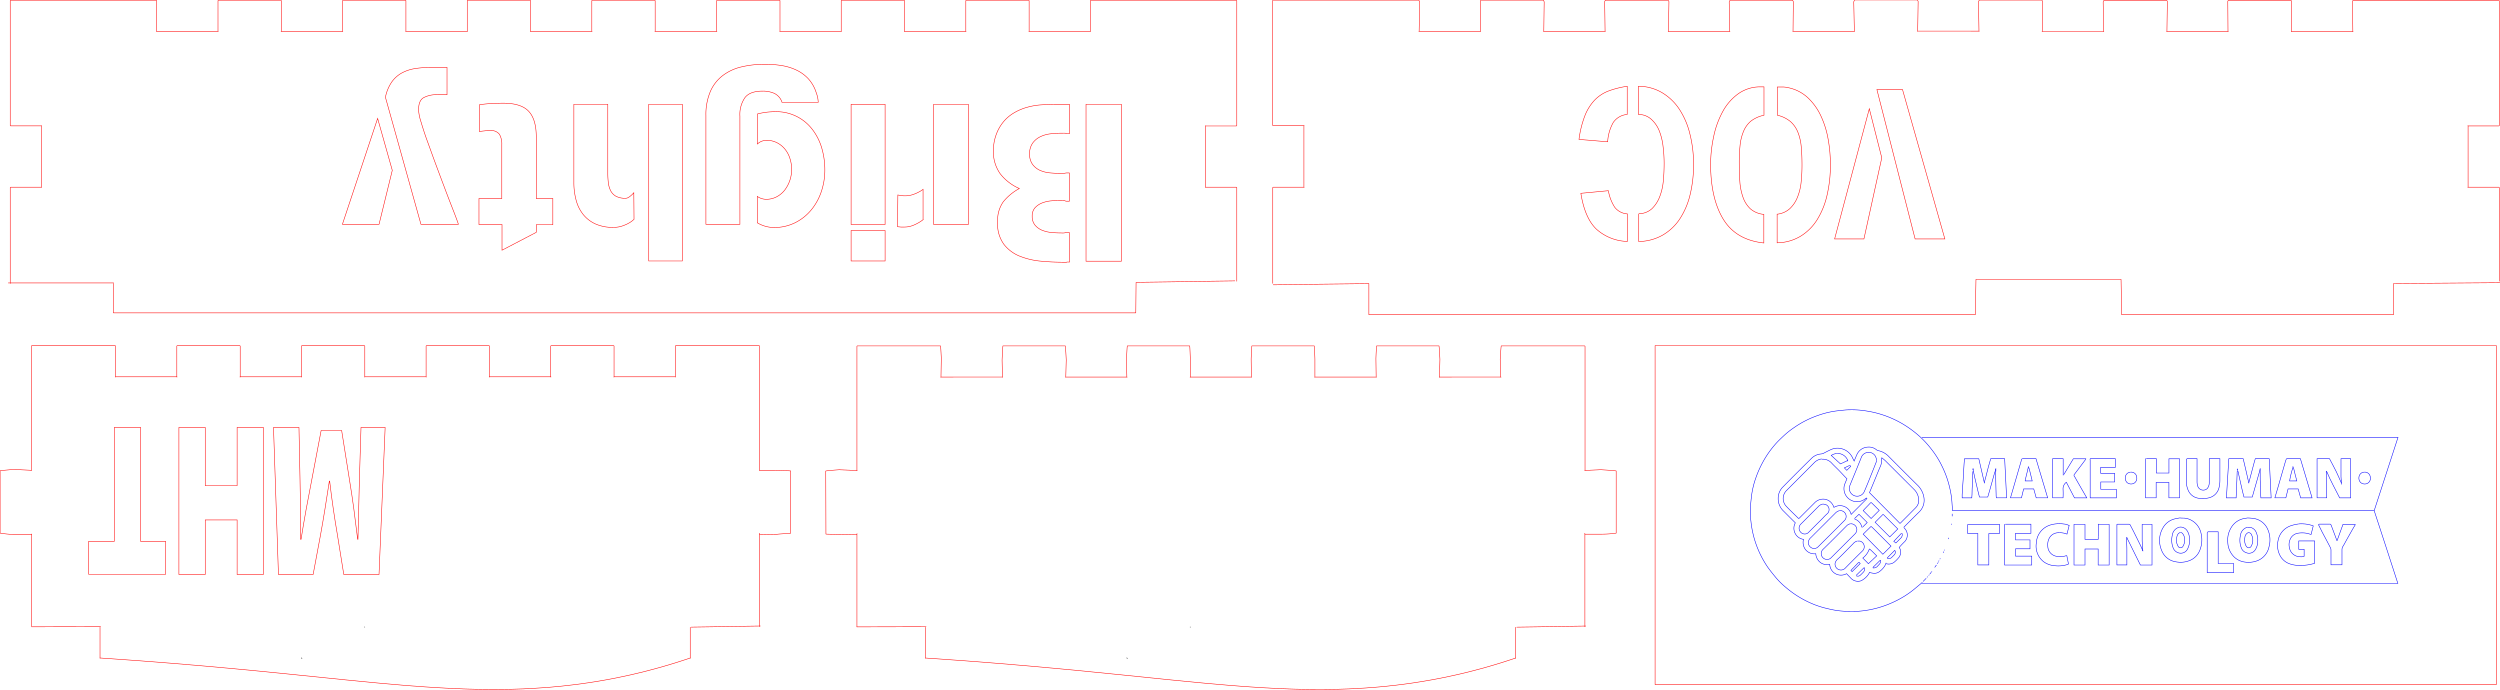 <svg xmlns="http://www.w3.org/2000/svg" viewBox="0 0 682.35 188.26"><defs><style>.cls-1,.cls-2,.cls-3,.cls-4,.cls-5{fill:none;}.cls-1{stroke:#000;}.cls-1,.cls-2{stroke-linecap:round;stroke-linejoin:round;}.cls-1,.cls-2,.cls-3,.cls-4{stroke-width:0.14px;}.cls-2,.cls-3,.cls-5{stroke:red;}.cls-3,.cls-4,.cls-5{stroke-miterlimit:10;}.cls-4{stroke:blue;}.cls-5{stroke-width:0.14px;}</style></defs><g id="SeitenteileV2"><path class="cls-1" d="M14,89.76" transform="translate(-3.11 -2.45)"/><path class="cls-1" d="M5.53,89.76" transform="translate(-3.11 -2.45)"/><path class="cls-2" d="M340.68,79.21V53.69a.15.15,0,0,0-.15-.14h-8.36c-.14,0,0,.14,0,0V36.83c0-.14-.14,0,0,0h8.36a.15.15,0,0,0,.15-.14v-34a.15.15,0,0,0-.15-.14H300.85a.14.14,0,0,0-.14.14V11c0,.14.14,0,0,0H284c-.14,0,0,.14,0,0V2.67a.14.14,0,0,0-.14-.14h-17a.14.14,0,0,0-.14.14V11c0,.14.14,0,0,0H250c-.15,0,0,.14,0,0V2.67a.15.15,0,0,0-.15-.14h-17a.14.14,0,0,0-.14.14V11c0,.14.14,0,0,0H216c-.14,0,0,.14,0,0V2.67a.14.14,0,0,0-.14-.14h-17a.14.14,0,0,0-.14.14V11c0,.14.14,0,0,0H181.93c-.14,0,0,.14,0,0V2.67a.14.14,0,0,0-.14-.14h-17a.15.15,0,0,0-.15.14V11c0,.14.15,0,0,0H147.92c-.14,0,0,.14,0,0V2.67a.14.14,0,0,0-.14-.14h-17a.14.14,0,0,0-.14.14V11c0,.14.14,0,0,0H113.9c-.14,0,0,.14,0,0V2.67a.14.14,0,0,0-.14-.14h-17a.14.14,0,0,0-.14.14V11c0,.14.14,0,0,0H79.89c-.14,0,0,.14,0,0V2.67a.14.14,0,0,0-.14-.14h-17a.14.14,0,0,0-.14.14V11c0,.14.14,0,0,0H45.87c-.14,0,0,.14,0,0V2.67a.14.14,0,0,0-.14-.14H6.05a.15.15,0,0,0-.15.14v34a.15.15,0,0,0,.15.14h8.36c.14,0,0-.14,0,0V53.55c0,.14.14,0,0,0H6.05a.15.15,0,0,0-.15.14V79.8" transform="translate(-3.11 -2.45)"/><path class="cls-2" d="M685.26,79.2V53.69a.15.15,0,0,0-.14-.15h-8.37c-.14,0,0,.15,0,0V36.82c0-.14-.14,0,0,0h8.37a.14.14,0,0,0,.14-.14v-34a.14.14,0,0,0-.14-.14H645.43c-.08,0-.22.17-.22.25l.08,8.25c0,.15.14,0,0,0H628.57c-.15,0,0,.15,0,0l0-8.2c0-.08-.12-.3-.2-.3h-17c-.08,0-.21.22-.21.3l.06,8.2c0,.15.15,0,0,0H594.55c-.14,0,0,.15,0,0l.12-8.23c0-.08-.18-.27-.26-.27h-17c-.08,0-.26.39-.26.47l.12,8c0,.15.14,0,0,0H560.53c-.14,0,0,.15,0,0l.1-8c0-.08-.16-.54-.24-.54h-17c-.08,0-.27.39-.27.47l.13,8c0,.15.14,0,0,0H526.52c-.14,0,0,.15,0,0l.13-8.08c0-.08-.19-.42-.27-.42h-17c-.08,0-.31.46-.31.54l.17,8c0,.15.14,0,0,0H492.5c-.14,0,0,.15,0,0l.08-8c0-.08-.14-.47-.22-.47h-17c-.08,0-.28.41-.28.49l.14,8c0,.15.14,0,0,0H458.49c-.15,0,0,.15,0,0l.14-8.11c0-.08-.21-.39-.29-.39h-17c-.08,0-.25.34-.25.42L441.2,11c0,.15.14,0,0,0H424.47c-.14,0,0,.15,0,0l.11-8c0-.08-.17-.52-.25-.52h-17c-.08,0-.2.53-.2.61l.06,7.89c0,.15.14,0,0,0H390.45c-.14,0,0,.15,0,0l.16-8c0-.08-.22-.49-.3-.49H350.63a.14.14,0,0,0-.14.14v34a.14.14,0,0,0,.14.14H359c.14,0,0-.14,0,0V53.54c0,.15.14,0,0,0h-8.36a.15.15,0,0,0-.14.15v26.1" transform="translate(-3.11 -2.45)"/><path class="cls-1" d="M300.33,89.76" transform="translate(-3.11 -2.45)"/><path class="cls-1" d="M300.19,81.26" transform="translate(-3.11 -2.45)"/><path class="cls-1" d="M283.46,81.26" transform="translate(-3.11 -2.45)"/><path class="cls-1" d="M283.32,89.76" transform="translate(-3.11 -2.45)"/><path class="cls-1" d="M266.31,89.76" transform="translate(-3.11 -2.45)"/><path class="cls-1" d="M266.17,81.26" transform="translate(-3.11 -2.45)"/><path class="cls-1" d="M249.45,81.26" transform="translate(-3.11 -2.45)"/><path class="cls-1" d="M249.45,89.62" transform="translate(-3.11 -2.45)"/><path class="cls-1" d="M232.3,89.76" transform="translate(-3.11 -2.45)"/><path class="cls-1" d="M232.16,81.26" transform="translate(-3.11 -2.45)"/><path class="cls-1" d="M215.43,81.26" transform="translate(-3.11 -2.45)"/><path class="cls-1" d="M215.43,89.62" transform="translate(-3.11 -2.45)"/><path class="cls-1" d="M198.28,89.76" transform="translate(-3.11 -2.45)"/><path class="cls-1" d="M198.14,81.26" transform="translate(-3.11 -2.45)"/><path class="cls-1" d="M181.42,81.26" transform="translate(-3.11 -2.45)"/><path class="cls-1" d="M164.27,89.76" transform="translate(-3.11 -2.45)"/><path class="cls-1" d="M164.13,81.26" transform="translate(-3.11 -2.45)"/><path class="cls-1" d="M147.4,81.26" transform="translate(-3.11 -2.45)"/><path class="cls-1" d="M147.26,89.76" transform="translate(-3.11 -2.45)"/><path class="cls-1" d="M130.25,89.76" transform="translate(-3.11 -2.45)"/><path class="cls-1" d="M130.11,81.26" transform="translate(-3.11 -2.45)"/><path class="cls-1" d="M113.39,81.26" transform="translate(-3.11 -2.45)"/><path class="cls-1" d="M96.09,81.26" transform="translate(-3.11 -2.45)"/><path class="cls-1" d="M79.37,81.26" transform="translate(-3.11 -2.45)"/><path class="cls-1" d="M79.37,89.62" transform="translate(-3.11 -2.45)"/><path class="cls-1" d="M62.08,89.62" transform="translate(-3.11 -2.45)"/><path class="cls-1" d="M45.35,81.26" transform="translate(-3.11 -2.45)"/><path class="cls-1" d="M45.35,89.62" transform="translate(-3.11 -2.45)"/><path class="cls-1" d="M14,89.76" transform="translate(-3.11 -2.45)"/><polyline class="cls-2" points="337.04 76.66 310.08 77.07 310 85.39 30.94 85.39 30.93 77.36"/><line class="cls-2" x1="31.02" y1="77.23" x2="2.27" y2="77.23"/><path class="cls-1" d="M358.31,89.76" transform="translate(-3.11 -2.45)"/><path class="cls-1" d="M349.8,89.76" transform="translate(-3.11 -2.45)"/><path class="cls-1" d="M644.61,89.76" transform="translate(-3.11 -2.45)"/><path class="cls-1" d="M644.47,81.26" transform="translate(-3.11 -2.45)"/><path class="cls-1" d="M627.74,81.26" transform="translate(-3.11 -2.45)"/><path class="cls-1" d="M627.6,89.76" transform="translate(-3.11 -2.45)"/><path class="cls-1" d="M610.59,89.76" transform="translate(-3.11 -2.45)"/><path class="cls-1" d="M610.45,81.26" transform="translate(-3.11 -2.45)"/><path class="cls-1" d="M593.73,81.26" transform="translate(-3.11 -2.45)"/><path class="cls-1" d="M593.73,89.62" transform="translate(-3.11 -2.45)"/><path class="cls-1" d="M576.58,89.76" transform="translate(-3.11 -2.45)"/><path class="cls-1" d="M576.43,81.26" transform="translate(-3.11 -2.45)"/><path class="cls-1" d="M559.71,81.26" transform="translate(-3.11 -2.45)"/><path class="cls-1" d="M559.71,89.62" transform="translate(-3.11 -2.45)"/><path class="cls-1" d="M542.56,89.76" transform="translate(-3.11 -2.45)"/><path class="cls-1" d="M542.42,81.26" transform="translate(-3.11 -2.45)"/><path class="cls-1" d="M525.69,81.26" transform="translate(-3.11 -2.45)"/><path class="cls-1" d="M508.55,89.76" transform="translate(-3.11 -2.45)"/><path class="cls-1" d="M508.4,81.26" transform="translate(-3.11 -2.45)"/><path class="cls-1" d="M491.68,81.26" transform="translate(-3.11 -2.45)"/><path class="cls-1" d="M491.54,89.76" transform="translate(-3.11 -2.45)"/><path class="cls-1" d="M474.53,89.76" transform="translate(-3.11 -2.45)"/><path class="cls-1" d="M474.39,81.26" transform="translate(-3.11 -2.45)"/><path class="cls-1" d="M457.66,81.26" transform="translate(-3.11 -2.45)"/><path class="cls-1" d="M440.37,81.26" transform="translate(-3.11 -2.45)"/><path class="cls-1" d="M423.65,81.26" transform="translate(-3.11 -2.45)"/><path class="cls-1" d="M423.65,89.62" transform="translate(-3.11 -2.45)"/><path class="cls-1" d="M406.36,89.62" transform="translate(-3.11 -2.45)"/><path class="cls-1" d="M389.63,81.26" transform="translate(-3.11 -2.45)"/><path class="cls-1" d="M389.63,89.62" transform="translate(-3.11 -2.45)"/><path class="cls-1" d="M358.31,89.76" transform="translate(-3.11 -2.45)"/><polyline class="cls-2" points="682.28 77.15 653.28 77.4 653.28 85.9 579.09 85.9 578.92 76.25 539.32 76.25 539.14 85.9 373.62 85.9 373.62 77.4 347.51 77.74"/><path class="cls-1" d="M11.83,182.12" transform="translate(-3.11 -2.45)"/><path class="cls-2" d="M210.4,173.48V148.11c0-.14-.14,0,0,.15l4.52.09c.08-.15,4-.31,4-.38V131c0-.08-4.25-.19-4.33-.19l-4.17,0c-.14,0,0,.14,0,0V96.94a.14.14,0,0,0-.14-.14H187.58a.14.14,0,0,0-.14.14v8.36c0,.15.14,0,0,0H170.71c-.14,0,0,.15,0,0V96.94a.14.14,0,0,0-.14-.14h-17a.14.14,0,0,0-.14.14v8.36c0,.15.14,0,0,0H136.7c-.15,0,0,.15,0,0V96.94a.15.15,0,0,0-.15-.14h-17a.14.14,0,0,0-.14.14v8.36c0,.15.14,0,0,0H102.68c-.14,0,0,.15,0,0V96.94a.14.14,0,0,0-.14-.14h-17a.14.14,0,0,0-.14.14v8.36c0,.15.14,0,0,0H68.67c-.15,0,0,.15,0,0V96.94a.15.15,0,0,0-.15-.14h-17a.15.15,0,0,0-.15.14v8.36c0,.15.15,0,0,0H34.65c-.14,0,0,.15,0,0V96.94a.14.14,0,0,0-.14-.14H11.83a.14.14,0,0,0-.14.14v33.88c0,.14.14,0,0,0L7,130.57c-.08,0-3.86.31-3.86.39v17a35.44,35.44,0,0,0,3.54.38H11.6c.23-.25.12-.07.12.07l0,25" transform="translate(-3.11 -2.45)"/><path class="cls-1" d="M187.58,182.12" transform="translate(-3.11 -2.45)"/><path class="cls-1" d="M187.44,173.62" transform="translate(-3.11 -2.45)"/><path class="cls-1" d="M170.71,173.62" transform="translate(-3.11 -2.45)"/><path class="cls-1" d="M170.71,182" transform="translate(-3.11 -2.45)"/><path class="cls-1" d="M153.56,182.12" transform="translate(-3.11 -2.45)"/><path class="cls-1" d="M153.42,173.62" transform="translate(-3.11 -2.45)"/><path class="cls-1" d="M136.7,173.62" transform="translate(-3.11 -2.45)"/><path class="cls-1" d="M136.7,182" transform="translate(-3.11 -2.45)"/><path class="cls-1" d="M119.55,182.12" transform="translate(-3.11 -2.45)"/><path class="cls-1" d="M119.41,173.62" transform="translate(-3.11 -2.45)"/><path class="cls-1" d="M102.68,173.62c0-.14-.14,0,0,0" transform="translate(-3.11 -2.45)"/><path class="cls-1" d="M102.54,182.12" transform="translate(-3.11 -2.45)"/><path class="cls-1" d="M85.39,182a.14.14,0,0,0,.14.14" transform="translate(-3.11 -2.45)"/><path class="cls-1" d="M68.67,173.62" transform="translate(-3.11 -2.45)"/><path class="cls-1" d="M68.52,182.12" transform="translate(-3.11 -2.45)"/><path class="cls-1" d="M51.52,182.12" transform="translate(-3.11 -2.45)"/><path class="cls-1" d="M51.37,173.62" transform="translate(-3.11 -2.45)"/><path class="cls-1" d="M34.65,173.62" transform="translate(-3.11 -2.45)"/><path class="cls-1" d="M34.65,182" transform="translate(-3.11 -2.45)"/><path class="cls-1" d="M11.83,182.12" transform="translate(-3.11 -2.45)"/><g id="LINE"><line class="cls-2" x1="27.3" y1="171.2" x2="27.3" y2="179.65"/></g><g id="SPLINE"><polyline class="cls-2" points="188.39 179.59 187.84 179.78 187.28 179.97 186.72 180.15 186.17 180.33 185.61 180.51 185.05 180.69 184.49 180.87 183.93 181.04 183.37 181.21 182.81 181.38 182.25 181.55 181.69 181.71 181.13 181.88 180.56 182.04 180 182.2 179.44 182.35 178.87 182.51 178.31 182.66 177.74 182.81 177.18 182.96 176.61 183.11 176.04 183.25 175.48 183.4 174.91 183.54 174.34 183.67 173.77 183.81 173.2 183.94 172.63 184.08 172.06 184.21 171.49 184.33 170.92 184.46 170.35 184.58 169.78 184.7 169.2 184.82 168.63 184.94 168.05 185.06 167.48 185.17 166.9 185.28 166.33 185.39 165.75 185.5 165.17 185.6 164.6 185.7 164.02 185.8 163.44 185.9 162.86 186 162.28 186.09 161.7 186.18 161.12 186.27 160.54 186.36 159.96 186.44 159.37 186.53 158.79 186.61 158.21 186.69 157.62 186.77 157.04 186.84 156.45 186.91 155.87 186.98 155.28 187.05 154.69 187.12 154.1 187.18 153.51 187.25 152.93 187.31 152.34 187.36 151.75 187.42 151.16 187.47 150.56 187.53 149.97 187.58 149.38 187.62 148.79 187.67 148.19 187.71 147.6 187.75 147 187.79 146.41 187.83 145.81 187.87 145.22 187.9 144.62 187.93 144.02 187.96 143.42 187.99 142.82 188.02 142.22 188.04 141.63 188.06 141.02 188.08 140.42 188.1 139.82 188.12 139.22 188.13 138.62 188.14 138.01 188.15 137.41 188.16 136.8 188.17 136.2 188.17 135.59 188.18 134.98 188.18 134.38 188.18 133.77 188.18 133.16 188.17 132.55 188.17 131.94 188.16 131.33 188.15 130.72 188.14 130.11 188.13 129.5 188.12 128.88 188.1 128.27 188.09 127.65 188.07 127.04 188.05 126.42 188.03 125.81 188 125.19 187.98 124.57 187.96 123.96 187.93 123.34 187.9 122.72 187.87 122.1 187.84 121.48 187.81 120.86 187.77 120.24 187.74 119.61 187.7 118.99 187.67 118.37 187.63 117.74 187.59 117.12 187.55 116.49 187.51 115.87 187.47 115.24 187.42 114.61 187.38 113.99 187.33 113.36 187.28 112.73 187.24 112.1 187.19 111.47 187.14 110.84 187.09 110.21 187.04 109.57 186.99 108.94 186.93 108.31 186.88 107.67 186.82 107.04 186.77 106.4 186.71 105.13 186.6 103.86 186.49 102.58 186.37 101.3 186.25 100.02 186.12 98.73 186 97.44 185.87 96.16 185.74 94.86 185.62 93.57 185.49 92.27 185.35 90.97 185.22 89.67 185.09 88.36 184.96 87.06 184.82 85.75 184.69 84.44 184.55 83.12 184.42 81.81 184.29 80.49 184.15 79.17 184.02 77.84 183.88 76.52 183.75 75.19 183.62 73.86 183.49 72.52 183.35 71.19 183.22 69.85 183.09 68.51 182.96 67.17 182.83 65.82 182.71 64.48 182.58 63.13 182.45 61.78 182.33 60.42 182.21 59.07 182.08 57.71 181.96 56.35 181.84 54.99 181.72 53.62 181.6 52.26 181.49 50.89 181.37 49.52 181.25 48.14 181.14 46.77 181.03 45.39 180.92 44.01 180.81 42.63 180.7 41.25 180.59 39.86 180.49 38.47 180.38 37.09 180.28 35.69 180.18 34.3 180.08 32.9 179.98 31.5 179.88 30.11 179.78 28.7 179.69 27.3 179.59"/></g><g id="LINE-2" data-name="LINE"><line class="cls-2" x1="188.39" y1="179.65" x2="188.39" y2="171.2"/></g><line class="cls-2" x1="8.61" y1="171.08" x2="27.46" y2="171.04"/><line class="cls-2" x1="188.68" y1="171.17" x2="207.52" y2="170.86"/><path class="cls-1" d="M237.12,182.13" transform="translate(-3.11 -2.45)"/><path class="cls-2" d="M435.69,173.49V148.12c0-.14-.15,0,0,.13l4.54,0a28.36,28.36,0,0,0,4-.29V131c0-.08-4.16-.35-4.24-.35l-4.26.21c-.15,0,0,.14,0,0V97a.15.15,0,0,0-.15-.14H412.87c-.08,0-.29,3.61-.29,3.69l.15,4.81c0,.15.14,0,0,0H396c-.14,0,0,.15,0,0l.12-4.81c0-.08-.18-3.69-.26-3.69h-17c-.08,0-.21,3.42-.21,3.5l.07,5c0,.15.14,0,0,0H362c-.15,0,0,.15,0,0l0-4.85c0-.08-.11-3.65-.19-3.65h-17c-.08,0-.21,3.53-.21,3.61l.06,4.89c0,.15.15,0,0,0H328c-.14,0,0,.15,0,0l0-4.77c0-.08-.11-3.73-.19-3.73h-17c-.08,0-.24,3.8-.24,3.88l.1,4.62c0,.15.14,0,0,0H294c-.14,0,0,.15,0,0l.13-4.66c0-.08-.19-3.84-.27-3.84h-17c-.07,0-.24,3.8-.24,3.88l.1,4.62c0,.15.14,0,0,0H259.94c-.14,0,0,.15,0,0l.09-5.11c0-.08-.15-3.39-.23-3.39H237.12A.14.14,0,0,0,237,97v33.88c0,.14.14,0,0,0l-4.82-.22c-.08,0-3.69.28-3.69.36l.05,17.19c0,.08,3.83.05,3.79.19l4.55-.09c.26-.14.12-.28.12-.14v25.37" transform="translate(-3.11 -2.45)"/><path class="cls-1" d="M412.87,182.13" transform="translate(-3.11 -2.45)"/><path class="cls-1" d="M412.73,173.63" transform="translate(-3.11 -2.45)"/><path class="cls-1" d="M396,173.63" transform="translate(-3.11 -2.45)"/><path class="cls-1" d="M396,182" transform="translate(-3.11 -2.45)"/><path class="cls-1" d="M378.85,182.13" transform="translate(-3.11 -2.45)"/><path class="cls-1" d="M378.71,173.63" transform="translate(-3.11 -2.45)"/><path class="cls-1" d="M362,173.63" transform="translate(-3.11 -2.45)"/><path class="cls-1" d="M362,182" transform="translate(-3.11 -2.45)"/><path class="cls-1" d="M344.84,182.13" transform="translate(-3.11 -2.45)"/><path class="cls-1" d="M344.69,173.63" transform="translate(-3.11 -2.45)"/><path class="cls-1" d="M328,173.63c0-.14-.14,0,0,0" transform="translate(-3.11 -2.45)"/><path class="cls-1" d="M327.83,182.13" transform="translate(-3.11 -2.45)"/><path class="cls-1" d="M310.68,182a.14.14,0,0,0,.14.14" transform="translate(-3.11 -2.45)"/><path class="cls-1" d="M294,173.63" transform="translate(-3.11 -2.45)"/><path class="cls-1" d="M293.81,182.13" transform="translate(-3.11 -2.45)"/><path class="cls-1" d="M276.8,182.13" transform="translate(-3.11 -2.45)"/><path class="cls-1" d="M276.66,173.63" transform="translate(-3.11 -2.45)"/><path class="cls-1" d="M259.94,173.63" transform="translate(-3.11 -2.45)"/><path class="cls-1" d="M259.94,182" transform="translate(-3.11 -2.45)"/><path class="cls-1" d="M237.12,182.13" transform="translate(-3.11 -2.45)"/><g id="LINE-3" data-name="LINE"><line class="cls-2" x1="252.59" y1="171.21" x2="252.59" y2="179.66"/></g><g id="SPLINE-2" data-name="SPLINE"><polyline class="cls-2" points="413.68 179.6 413.13 179.79 412.57 179.98 412.01 180.16 411.46 180.34 410.9 180.52 410.34 180.7 409.78 180.88 409.22 181.05 408.66 181.22 408.1 181.39 407.54 181.56 406.98 181.72 406.42 181.89 405.85 182.05 405.29 182.21 404.73 182.37 404.16 182.52 403.6 182.67 403.03 182.82 402.47 182.97 401.9 183.12 401.33 183.26 400.77 183.41 400.2 183.55 399.63 183.69 399.06 183.82 398.49 183.96 397.92 184.09 397.35 184.22 396.78 184.34 396.21 184.47 395.64 184.59 395.06 184.72 394.49 184.84 393.92 184.95 393.34 185.07 392.77 185.18 392.19 185.29 391.62 185.4 391.04 185.51 390.46 185.61 389.88 185.71 389.31 185.81 388.73 185.91 388.15 186.01 387.57 186.1 386.99 186.19 386.41 186.28 385.83 186.37 385.24 186.46 384.66 186.54 384.08 186.62 383.5 186.7 382.91 186.78 382.32 186.85 381.74 186.92 381.15 187 380.57 187.06 379.98 187.13 379.39 187.19 378.8 187.26 378.21 187.32 377.63 187.38 377.04 187.43 376.44 187.49 375.85 187.54 375.26 187.59 374.67 187.63 374.08 187.68 373.48 187.72 372.89 187.77 372.29 187.81 371.7 187.84 371.1 187.88 370.51 187.91 369.91 187.94 369.31 187.97 368.71 188 368.11 188.03 367.51 188.05 366.91 188.07 366.31 188.09 365.71 188.11 365.11 188.13 364.51 188.14 363.9 188.15 363.3 188.16 362.7 188.17 362.09 188.18 361.49 188.19 360.88 188.19 360.27 188.19 359.67 188.19 359.06 188.19 358.45 188.18 357.84 188.18 357.23 188.17 356.62 188.16 356.01 188.15 355.4 188.14 354.78 188.13 354.17 188.11 353.56 188.1 352.94 188.08 352.33 188.06 351.71 188.04 351.1 188.01 350.48 187.99 349.86 187.97 349.25 187.94 348.63 187.91 348.01 187.88 347.39 187.85 346.77 187.82 346.15 187.78 345.52 187.75 344.9 187.72 344.28 187.68 343.66 187.64 343.03 187.6 342.41 187.56 341.78 187.52 341.16 187.48 340.53 187.43 339.9 187.39 339.27 187.34 338.65 187.3 338.02 187.25 337.39 187.2 336.76 187.15 336.13 187.1 335.5 187.05 334.86 187 334.23 186.94 333.6 186.89 332.96 186.84 332.33 186.78 331.69 186.72 330.42 186.61 329.15 186.5 327.87 186.38 326.59 186.26 325.31 186.13 324.02 186.01 322.73 185.88 321.44 185.75 320.15 185.63 318.86 185.5 317.56 185.37 316.26 185.23 314.96 185.1 313.65 184.97 312.35 184.83 311.04 184.7 309.73 184.56 308.41 184.43 307.09 184.3 305.77 184.16 304.45 184.03 303.13 183.9 301.8 183.76 300.48 183.63 299.14 183.5 297.81 183.37 296.48 183.23 295.14 183.1 293.8 182.97 292.46 182.84 291.11 182.72 289.76 182.59 288.42 182.46 287.06 182.34 285.71 182.22 284.36 182.09 283 181.97 281.64 181.85 280.28 181.73 278.91 181.61 277.55 181.5 276.18 181.38 274.81 181.26 273.43 181.15 272.06 181.04 270.68 180.93 269.3 180.82 267.92 180.71 266.54 180.6 265.15 180.5 263.76 180.39 262.37 180.29 260.98 180.19 259.59 180.09 258.19 179.99 256.79 179.89 255.39 179.79 253.99 179.7 252.59 179.6"/></g><g id="LINE-4" data-name="LINE"><line class="cls-2" x1="413.68" y1="179.66" x2="413.68" y2="171.21"/></g><line class="cls-2" x1="233.9" y1="171.1" x2="252.75" y2="171.05"/><line class="cls-2" x1="413.97" y1="171.18" x2="432.81" y2="170.87"/><path class="cls-3" d="M85,133.53c.12,4.52.16,9.88.16,16.13h.12c.83-5.3,1.94-11.31,2.82-15.71l2.66-14h5.6l2.22,14c.72,4.28,1.51,10.23,2.15,15.71h.08c.15-5.65.27-11.61.39-16.13l.44-14.41h6.59l-1.67,40.12H96.94L95.2,148.41c-.76-4.4-1.55-9.76-2.11-14.64H93c-.75,4.88-1.63,10.53-2.42,14.76l-2,10.71H79.11l-1.35-40.12h6.95Z" transform="translate(-3.11 -2.45)"/><path class="cls-3" d="M67.83,159.24V144.36h-8.7v14.88H51.94V119.12h7.19V135h8.7V119.12H75v40.12Z" transform="translate(-3.11 -2.45)"/><path class="cls-3" d="M41.48,150.2h6.83v9h-21v-9h7V119.12h7.19Z" transform="translate(-3.11 -2.45)"/><rect class="cls-2" x="451.74" y="94.32" width="229.61" height="92.54"/><path class="cls-4" d="M651.09,141.8H536c0-.75-.08-1.47-.12-2.18a24,24,0,0,0-.61-4,26.45,26.45,0,0,0-2.07-5.85,24.83,24.83,0,0,0-2.89-4.66,27.62,27.62,0,0,0-2.53-2.87,29.63,29.63,0,0,0-5.31-4.06,27.68,27.68,0,0,0-5.83-2.6,26.47,26.47,0,0,0-3.84-.91,24.8,24.8,0,0,0-4.87-.37c-1,0-2,.15-3.07.25a24,24,0,0,0-5.5,1.27,26.31,26.31,0,0,0-6.52,3.3,23.45,23.45,0,0,0-2.88,2.28c-.52.49-1.06,1-1.55,1.49a26.58,26.58,0,0,0-3.62,4.76,28.12,28.12,0,0,0-2.39,5.09,24,24,0,0,0-1.18,4.7c-.15,1.15-.26,2.29-.36,3.44a20.54,20.54,0,0,0,.15,3.84,27.12,27.12,0,0,0,4.58,12.53c.66.93,1.37,1.81,2.09,2.68a20.67,20.67,0,0,0,2.85,2.84,27.18,27.18,0,0,0,6.18,4,24.45,24.45,0,0,0,4.31,1.58c1.11.28,2.24.55,3.37.72a28.75,28.75,0,0,0,3.21.27,25.33,25.33,0,0,0,3-.07,27.62,27.62,0,0,0,10.36-3,25.64,25.64,0,0,0,4.5-2.91l2-1.67H657.58q-3.23-10-6.46-19.86,3.25-10,6.5-20H528c-.11,0-.22,0-.33,0" transform="translate(-3.11 -2.45)"/><path class="cls-4" d="M522.76,146.33c1.36-1.35,2.71-2.72,4.08-4.06a4.44,4.44,0,0,0,1.4-3.94,6,6,0,0,0-1.86-3.55c-2.61-2.57-5.2-5.17-7.79-7.77a5.41,5.41,0,0,0-2.84-1.56,1.15,1.15,0,0,1-.5-.26,3.24,3.24,0,0,0-2.29-.71,3.44,3.44,0,0,0-3.07,2.14c-.24.53-.45,1.06-.71,1.67-.17-.35-.32-.63-.45-.91a4.48,4.48,0,0,0-3.15-2.5,4.34,4.34,0,0,0-2.81.32c-.68.31-1.34.65-2,1a2.73,2.73,0,0,1-.75.17,4.06,4.06,0,0,0-2.45,1.16q-4,3.92-7.88,7.88a4.31,4.31,0,0,0-1.24,3,4.6,4.6,0,0,0,1.47,3.54c1.06,1.07,2.13,2.13,3.21,3.21a3,3,0,0,0-.16,2.64,3,3,0,0,0,2.39,1.86,3.24,3.24,0,0,0,.55,2.81,3.09,3.09,0,0,0,2.8,1.12A3.22,3.22,0,0,0,500,156a3.19,3.19,0,0,0,2.52.51,3.07,3.07,0,0,0,4.59,2.52l1.21,1.27a2.61,2.61,0,0,0,2.28.78,1.77,1.77,0,0,0,.63-.19,5.31,5.31,0,0,0,2.05-2,1.65,1.65,0,0,0,.07-.2,7,7,0,0,0,1.29.25,2.36,2.36,0,0,0,1.49-.51,5.91,5.91,0,0,0,1.42-1.53c.11-.2.19-.42.28-.62a2.45,2.45,0,0,0,2.26-.37,8.94,8.94,0,0,0,1.39-1.43,2.37,2.37,0,0,0,0-2.63c.26-.29.52-.58.79-.86s.43-.46.66-.66a2.6,2.6,0,0,0,0-3.68,2.26,2.26,0,0,1-.2-.26" transform="translate(-3.11 -2.45)"/><path class="cls-4" d="M567.19,154.07a5.08,5.08,0,0,1-3.11.14,2.86,2.86,0,0,1-2.05-2.75,3.82,3.82,0,0,1,.39-2.09,2.81,2.81,0,0,1,2.46-1.51,5.4,5.4,0,0,1,2.39.37l.59-2.33a3.3,3.3,0,0,0-1.4-.42,8.65,8.65,0,0,0-3.47.19,5.46,5.46,0,0,0-3.61,3,5.81,5.81,0,0,0-.49,2.09,5.41,5.41,0,0,0,2,5,5.63,5.63,0,0,0,2.92,1.08,8.33,8.33,0,0,0,3.54-.29,3.29,3.29,0,0,0,.33-.16l-.46-2.29" transform="translate(-3.11 -2.45)"/><path class="cls-4" d="M575.8,148.88l0,.78h-3.61v-4.09h-3v11.1h3V152.3h3.59v4.37h3v-11.1h-2.94a3.08,3.08,0,0,0,0,.33c0,.89,0,1.77,0,2.65,0,.1,0,.2,0,.3" transform="translate(-3.11 -2.45)"/><path class="cls-4" d="M635.92,145.67c.35.67.68,1.35,1,2,.75,1.41,1.51,2.82,2.24,4.24a1.5,1.5,0,0,1,.17.69c0,1.34,0,2.69,0,4h3v-1c0-1.07,0-2.14,0-3.21a1.87,1.87,0,0,1,.39-1c.8-1.47,1.62-2.92,2.44-4.37.25-.44.51-.86.76-1.29,0,0,0-.09,0-.17h-3.31c-.53,1.45-1.07,2.94-1.61,4.44l-.06,0-.38-1.05c-.4-1.06-.79-2.12-1.2-3.18a.36.36,0,0,0-.39-.27c-.93,0-1.85,0-2.78,0a1.18,1.18,0,0,0-.3.1" transform="translate(-3.11 -2.45)"/><path class="cls-4" d="M587.79,152.29c-.16-.33-.31-.67-.47-1-.63-1.27-1.25-2.54-1.89-3.81-.29-.58-.59-1.14-.89-1.72a.36.36,0,0,0-.36-.23H581l-.1.05v11.06h2.72v-.56c0-1.19,0-2.38,0-3.57,0-1-.06-1.9-.09-2.85,0-.09,0-.19,0-.29" transform="translate(-3.11 -2.45)"/><path class="cls-4" d="M620,130.26v.89c0,1.46,0,2.91.07,4.37,0,.93.08,1.87.12,2.82H623c-.18-3.56-.35-7.11-.53-10.68h-3.8c-.08.25-.17.53-.25.81-.41,1.53-.81,3.07-1.22,4.6l-.3,1.12" transform="translate(-3.11 -2.45)"/><path class="cls-4" d="M616.92,134.36c-.52-2.23-1-4.46-1.55-6.7h-3.93c-.22,3.57-.43,7.12-.65,10.68h2.66l0-.31c.06-1.49.13-3,.19-4.47,0-.65.05-1.3.07-1.95,0-.25,0-.5.07-.76" transform="translate(-3.11 -2.45)"/><path class="cls-4" d="M544.75,134.36l-1.54-6.68h-3.93c0,.42-.07.85-.09,1.29-.07,1.05-.14,2.11-.2,3.17,0,.8-.09,1.59-.14,2.38-.06,1-.13,1.94-.19,2.92,0,.29,0,.59,0,.9h2.63l.06-.94c0-1,.06-1.92.1-2.88s.08-2.2.13-3.3c0-.08.11-.15.16-.22" transform="translate(-3.11 -2.45)"/><path class="cls-4" d="M583.68,149.38c.11.21.23.41.33.63l2.22,4.49,1.08,2.17h3.17v-11.1h-2.69c0,1.42,0,2.81,0,4.2,0,.74.09,1.48.13,2.22a1.54,1.54,0,0,1,0,.3" transform="translate(-3.11 -2.45)"/><path class="cls-4" d="M642.18,134.33c-.47-1.06-.92-2.14-1.43-3.18s-1.21-2.32-1.82-3.49h-3.4v10.67h2.63c.05-2.35,0-4.7-.08-7.05" transform="translate(-3.11 -2.45)"/><path class="cls-4" d="M515.28,128a2.59,2.59,0,0,0-.4-1.19,2.1,2.1,0,0,0-2.18-.85,2.12,2.12,0,0,0-1.59,1.41l-1.56,3.84c-.51,1.26-1.05,2.53-1.55,3.8a2.12,2.12,0,0,0,4,1.49c.5-1.17,1-2.36,1.46-3.54.58-1.43,1.15-2.87,1.71-4.3a3.38,3.38,0,0,0,.14-.63" transform="translate(-3.11 -2.45)"/><path class="cls-4" d="M547.83,130.92a.61.61,0,0,1,0,.13l0,1.59c0,1.59.06,3.17.1,4.76,0,.3,0,.6.08.93h2.78c-.17-3.55-.35-7.1-.53-10.67h-3.81c-.23.84-.48,1.66-.7,2.5-.33,1.27-.64,2.56-1,3.83a.72.72,0,0,1-.09.2" transform="translate(-3.11 -2.45)"/><path class="cls-4" d="M566.23,132.18v-4.52h-2.88v10.67h2.85a23,23,0,0,0,0-2.35,2.2,2.2,0,0,1,.9-1.9l2.22,4.26h3.36l-1.23-2.13-1.65-2.88a8.37,8.37,0,0,0-.48-.82.45.45,0,0,1,0-.63q1.49-1.95,2.95-3.91a1.71,1.71,0,0,0,.13-.23" transform="translate(-3.11 -2.45)"/><path class="cls-4" d="M619.93,130.55l0,.23h0c-.69,2.44-1.39,4.88-2.08,7.33h-2.27c-.15-.57-.31-1.17-.45-1.77-.29-1.26-.58-2.53-.86-3.8-.1-.43-.17-.86-.27-1.29a1.66,1.66,0,0,0-.13-.27" transform="translate(-3.11 -2.45)"/><path class="cls-4" d="M547.73,130.89c-.1.3-.21.61-.3.92l-1.23,4.4-.49,1.69-.09.21h-2.24c-.13-.49-.26-1-.39-1.54-.3-1.25-.6-2.51-.89-3.77-.13-.58-.25-1.17-.37-1.75" transform="translate(-3.11 -2.45)"/><path class="cls-4" d="M638.21,131.25c1,2.43,2.31,4.73,3.49,7.09h3V127.66h-2.64V128c0,1.52,0,3,0,4.56,0,.48.09,1,.13,1.42,0,.24,0,.47,0,.7" transform="translate(-3.11 -2.45)"/><path class="cls-4" d="M517.07,142.83,514.9,145l4,4,2.19-2.18s0,0,0,0l-4-4" transform="translate(-3.11 -2.45)"/><path class="cls-4" d="M628.94,129.73v.35a22.81,22.81,0,0,0-.9,3.63H630c-.14-.56-.28-1.1-.42-1.63s-.28-1.17-.43-1.76a.93.93,0,0,0-.1-.2" transform="translate(-3.11 -2.45)"/><path class="cls-4" d="M572.49,127.68l-1.22,0H569l-2.52,4.17a.8.8,0,0,1-.13.13" transform="translate(-3.11 -2.45)"/><path class="cls-4" d="M513.36,152.25l.76.7,1.22,1.22-2.27,2.13-1.53-1.53a5.39,5.39,0,0,0,1.79-2.48" transform="translate(-3.11 -2.45)"/><path class="cls-4" d="M522.1,148,520,150.21l.58.44c.44-.44.95-.93,1.44-1.44a1.18,1.18,0,0,0,.2-1.22" transform="translate(-3.11 -2.45)"/><path class="cls-4" d="M556.76,129.73c-.08.39-.17.79-.26,1.19l-.63,2.58a1.46,1.46,0,0,0,0,.21h1.91c-.22-.9-.43-1.78-.65-2.66-.06-.24-.13-.49-.2-.73s-.09-.2-.13-.3" transform="translate(-3.11 -2.45)"/><path class="cls-4" d="M509.79,159.63a1,1,0,0,0,1.12-.23,12.6,12.6,0,0,0,.89-.9,1.12,1.12,0,0,0,.11-1.13l-2.19,2.13" transform="translate(-3.11 -2.45)"/><path class="cls-4" d="M518.19,154.87a1.24,1.24,0,0,0,1.36-.4c.2-.2.41-.39.6-.6a1,1,0,0,0,.12-1.21l-2.08,2.08" transform="translate(-3.11 -2.45)"/><path class="cls-4" d="M514.29,157.45a1.42,1.42,0,0,0,1.36-.56c.29-.34.69-.59.72-1.1,0-.13,0-.26,0-.4l-.09,0-2,1.95" transform="translate(-3.11 -2.45)"/><path class="cls-4" d="M509.26,144l1.24-1.18,2.25,2.25-1.31,1.31" transform="translate(-3.11 -2.45)"/><path class="cls-4" d="M511.31,146.4a3.06,3.06,0,0,0-1.89-2.25.34.34,0,0,0-.1,0" transform="translate(-3.11 -2.45)"/><path class="cls-4" d="M541.65,131a2.38,2.38,0,0,0,.05-.26c0-.11,0-.23,0-.34h-.11v.33" transform="translate(-3.11 -2.45)"/><path class="cls-4" d="M528.85,160.29l-.86.86" transform="translate(-3.11 -2.45)"/><path class="cls-4" d="M535.94,142.69v.67" transform="translate(-3.11 -2.45)"/><path class="cls-4" d="M531.64,156.65l-.47.67" transform="translate(-3.11 -2.45)"/><path class="cls-4" d="M547.86,130.26v.68c-.17-.13-.23-.24-.1-.39" transform="translate(-3.11 -2.45)"/><path class="cls-4" d="M530.25,158.64l-.4.46" transform="translate(-3.11 -2.45)"/><path class="cls-4" d="M638.11,131l-.09.26h.12v-.2" transform="translate(-3.11 -2.45)"/><path class="cls-4" d="M535,149.24l-.07.34" transform="translate(-3.11 -2.45)"/><path class="cls-4" d="M613.84,130.46v.33" transform="translate(-3.11 -2.45)"/><path class="cls-4" d="M533.62,153l-.13.33" transform="translate(-3.11 -2.45)"/><path class="cls-4" d="M587.82,152.52l-.05-.26c.4.14-.17.43.22.57l0-.21" transform="translate(-3.11 -2.45)"/><path class="cls-4" d="M535.74,145.41v.26" transform="translate(-3.11 -2.45)"/><path class="cls-4" d="M613.81,130.39a.29.29,0,0,0,0,.4" transform="translate(-3.11 -2.45)"/><path class="cls-4" d="M583.61,149.11l.1.28c-.34,0-.08-.25-.16-.34" transform="translate(-3.11 -2.45)"/><path class="cls-4" d="M533.82,152.49l-.07.19" transform="translate(-3.11 -2.45)"/><path class="cls-4" d="M529.72,159.3l-.2.2" transform="translate(-3.11 -2.45)"/><path class="cls-4" d="M527.8,161.35l-.2.2" transform="translate(-3.11 -2.45)"/><path class="cls-4" d="M532,156.12l-.14.2" transform="translate(-3.11 -2.45)"/><path class="cls-4" d="M532.17,155.79l-.14.2" transform="translate(-3.11 -2.45)"/><path class="cls-4" d="M532.36,155.46l-.13.2" transform="translate(-3.11 -2.45)"/><path class="cls-4" d="M529.25,159.83l-.2.2" transform="translate(-3.11 -2.45)"/><path class="cls-4" d="M532.7,154.87l-.14.2" transform="translate(-3.11 -2.45)"/><path class="cls-4" d="M530.44,158.37l-.13.14" transform="translate(-3.11 -2.45)"/><path class="cls-4" d="M504.36,126.22a4,4,0,0,0-1.43.53l2.51,2.32,2-.94a3,3,0,0,0-3.05-1.91" transform="translate(-3.11 -2.45)"/><path class="cls-4" d="M550.37,145.54c-.19.05-.13.21-.13.33v10.8h7.42v-2.43h-4.42v-2h3.94v-2.43h-3.94V148h4.19v-2.48h-7" transform="translate(-3.11 -2.45)"/><path class="cls-4" d="M510.08,150.1a2.34,2.34,0,0,0-1.25.83c-.92.91-1.81,1.83-2.72,2.75-.47.47-.94.94-1.43,1.38a2.1,2.1,0,0,0-.71,1.2,1.64,1.64,0,0,0,.75,1.52,1.59,1.59,0,0,0,2-.23c1.56-1.59,3.13-3.17,4.73-4.73a1.59,1.59,0,0,0-.67-2.68,4.12,4.12,0,0,0-.62,0" transform="translate(-3.11 -2.45)"/><path class="cls-4" d="M513.79,146.13l-2.15,2.11,5.38,5.49,2.23-2.23-.49-.47-4.61-4.6-.33-.3" transform="translate(-3.11 -2.45)"/><path class="cls-4" d="M540.24,145.54c0,.08-.12.15-.12.23,0,.7,0,1.39,0,2.08a1,1,0,0,0,.06.22h2.76v8.58h3v-8.58h2.89v-2.53h-8.56" transform="translate(-3.11 -2.45)"/><path class="cls-4" d="M630.46,145.47a10.35,10.35,0,0,0-2.12.49,5.23,5.23,0,0,0-3.46,4.08,6,6,0,0,0,.52,4,4.71,4.71,0,0,0,2.71,2.32,8.61,8.61,0,0,0,2.42.43,13.64,13.64,0,0,0,4.33-.59v-6.11h-4.32v2.3H632v1.9a2.48,2.48,0,0,1-1.17.11A2.94,2.94,0,0,1,628,152a3.61,3.61,0,0,1,.43-2.81,2.83,2.83,0,0,1,2-1.22,6.6,6.6,0,0,1,3.21.29,1.43,1.43,0,0,0,.26.06l.59-2.34a9.54,9.54,0,0,0-4-.53" transform="translate(-3.11 -2.45)"/><path class="cls-4" d="M508.16,145.41a1.91,1.91,0,0,0-1.06.59c-2.12,2.14-4.24,4.28-6.4,6.38a1.6,1.6,0,0,0,1.9,2.55,2.25,2.25,0,0,0,.4-.36l6.36-6.35a1.71,1.71,0,0,0,.56-1.22,1.61,1.61,0,0,0-1.59-1.59h-.13" transform="translate(-3.11 -2.45)"/><path class="cls-4" d="M616.56,143.82l-.77.13a5.17,5.17,0,0,0-3.63,2.39,6.53,6.53,0,0,0-1,4.13,5.94,5.94,0,0,0,1.74,4,5.17,5.17,0,0,0,3,1.4,6.69,6.69,0,0,0,3.14-.31,5.15,5.15,0,0,0,3.37-3.84,7.11,7.11,0,0,0-.37-4.85,5,5,0,0,0-3.79-2.91,16,16,0,0,0-1.69-.14" transform="translate(-3.11 -2.45)"/><path class="cls-4" d="M510.45,155.89l-2.15,2.25.33.33,2.21-2.21-.36-.37" transform="translate(-3.11 -2.45)"/><path class="cls-4" d="M598,143.82c-.45.09-.91.15-1.36.27a5.07,5.07,0,0,0-3.18,2.44,6.77,6.77,0,0,0-.41,6,4.91,4.91,0,0,0,3.89,3.25,6.57,6.57,0,0,0,4.13-.48,4.9,4.9,0,0,0,2.4-2.53,7.52,7.52,0,0,0,.39-4.77,5.25,5.25,0,0,0-2.72-3.59,4.65,4.65,0,0,0-2-.55c-.38,0-.75,0-1.13-.06" transform="translate(-3.11 -2.45)"/><path class="cls-4" d="M598,146.33a2.61,2.61,0,0,0-2,2.29,5.64,5.64,0,0,0,.19,3.2,2.25,2.25,0,0,0,1.49,1.52,2.06,2.06,0,0,0,2.52-1.09,5.19,5.19,0,0,0,.49-3.1,4,4,0,0,0-.62-1.83,2.13,2.13,0,0,0-2.06-1" transform="translate(-3.11 -2.45)"/><path class="cls-4" d="M505.18,141.83a2.46,2.46,0,0,0-1.19.73l-6.69,6.68a1.88,1.88,0,0,0-.63,1.36,1.66,1.66,0,0,0,1.06,1.46,1.49,1.49,0,0,0,1.62-.37q3.61-3.58,7.19-7.18a1.52,1.52,0,0,0,.33-1.71,1.66,1.66,0,0,0-1.49-1h-.16" transform="translate(-3.11 -2.45)"/><path class="cls-4" d="M500.55,140.05a2.27,2.27,0,0,0-1.2.72c-1.56,1.58-3.13,3.14-4.69,4.7a1.57,1.57,0,0,0-.11,2.19,1.48,1.48,0,0,0,1.66.45,1.24,1.24,0,0,0,.46-.29l4-4a14,14,0,0,1,1.23-1.21,1.5,1.5,0,0,0-.34-2.38,3.35,3.35,0,0,0-1-.21" transform="translate(-3.11 -2.45)"/><path class="cls-4" d="M513.76,139.59l-2.12,2.22,2.17,2.16,2.22-2.22-.45-.44L514,139.75a1.88,1.88,0,0,0-.23-.16" transform="translate(-3.11 -2.45)"/><path class="cls-4" d="M616.62,146.33a2.61,2.61,0,0,0-2,2.25,5.68,5.68,0,0,0,.21,3.34,2.14,2.14,0,0,0,1.39,1.39,2,2,0,0,0,2.48-.86,4.23,4.23,0,0,0,.62-2,5.31,5.31,0,0,0-.36-2.58,2.25,2.25,0,0,0-1.65-1.48,4.92,4.92,0,0,0-.67,0" transform="translate(-3.11 -2.45)"/><path class="cls-4" d="M648.34,131.32a1.49,1.49,0,0,0-1.29,1,1.78,1.78,0,0,0,.36,1.82,1.72,1.72,0,0,0,1.89.23,1.55,1.55,0,0,0,.76-1.69,1.48,1.48,0,0,0-1.69-1.35" transform="translate(-3.11 -2.45)"/><path class="cls-4" d="M584.57,131.32a1.52,1.52,0,0,0-1.29,1,1.8,1.8,0,0,0,.37,1.82,1.71,1.71,0,0,0,1.88.23,1.57,1.57,0,0,0,.77-1.69,1.48,1.48,0,0,0-1.69-1.35" transform="translate(-3.11 -2.45)"/><path class="cls-4" d="M605.66,147.62c0,.08-.12.16-.12.24,0,.34,0,.68,0,1v9.87h7.22v-2.48h-4.22v-8.65H605.7" transform="translate(-3.11 -2.45)"/><path class="cls-4" d="M598.21,147.79c-.73.23-.9.86-1,1.49a3,3,0,0,0,.22,1.92,1.79,1.79,0,0,0,.2.39.74.74,0,0,0,1.32-.07,3.13,3.13,0,0,0,.4-2.18,2.3,2.3,0,0,0-.49-1.22.78.78,0,0,0-.6-.33" transform="translate(-3.11 -2.45)"/><path class="cls-4" d="M508,129.46l-1.49.7.66.66,1.06-1.06-.2-.3" transform="translate(-3.11 -2.45)"/><path class="cls-4" d="M616.82,147.79a1.6,1.6,0,0,0-1,1.42,3.35,3.35,0,0,0,.16,1.88,1.81,1.81,0,0,0,.37.63c.42.43,1,.28,1.24-.26a3.27,3.27,0,0,0,.07-3,.89.89,0,0,0-.86-.63" transform="translate(-3.11 -2.45)"/><path class="cls-4" d="M500.32,127.71a3.48,3.48,0,0,0-2.12,1.12c-2.48,2.5-5,5-7.45,7.48a3.07,3.07,0,0,0-.06,4.36c1.05,1.12,2.18,2.17,3.27,3.25a.54.54,0,0,0,.13.06l.3-.29,4-4a3.2,3.2,0,0,1,2.08-1,3,3,0,0,1,2.19.7,3.44,3.44,0,0,1,1,1.55,3.16,3.16,0,0,1,2.7-.3,3.1,3.1,0,0,1,2,2.21l4.32-4.32-.12-.16a.89.89,0,0,0-.24.13,3.57,3.57,0,0,1-5.67-4c.2-.48.4-1,.56-1.36-.7-.73-1.35-1.43-2-2.11s-1.42-1.39-2.11-2.12a3.24,3.24,0,0,0-2.75-1.12" transform="translate(-3.11 -2.45)"/><path class="cls-4" d="M627.18,127.64c-.07.19-.17.37-.23.57-.73,2.52-1.45,5-2.18,7.57l-.76,2.55h3l.6-2.43h2.76l.68,2.44h3.12c-1.06-3.57-2.12-7.12-3.19-10.7h-3.76" transform="translate(-3.11 -2.45)"/><path class="cls-4" d="M600,127.64c0,.08-.13.16-.13.23,0,2,0,4,0,6.06a5.71,5.71,0,0,0,.6,2.58,3.58,3.58,0,0,0,2.79,1.94,6.41,6.41,0,0,0,2.72-.12,3.7,3.7,0,0,0,2.8-2.82,8.46,8.46,0,0,0,.23-1.95c0-1.87,0-3.74,0-5.62v-.28h-2.91v.41c0,2,0,4,0,6.06a2.44,2.44,0,0,1-.54,1.66,1.59,1.59,0,0,1-2.53-.47,3.79,3.79,0,0,1-.26-1.33v-6.35h-2.75" transform="translate(-3.11 -2.45)"/><path class="cls-4" d="M588.84,127.64c-.18,0-.13.16-.13.27v10.42h2.9v-4.2h3.48v4.2H598V127.68h-2.9v3.88h-3.43v-3.92h-2.76" transform="translate(-3.11 -2.45)"/><path class="cls-4" d="M573.75,127.64c-.28,0-.15.29-.15.4,0,.85,0,1.7,0,2.55s0,1.72,0,2.58,0,1.89,0,2.84v2.19a.6.6,0,0,0,0,.14h7.15V136h-4.25v-2h3.77v-2.36h-3.79V130h4v-2.34h-6.77" transform="translate(-3.11 -2.45)"/><path class="cls-4" d="M555.08,127.64c-.3.13-.26.44-.32.67-.74,2.48-1.45,5-2.17,7.47-.24.84-.49,1.68-.74,2.55h3l.59-2.43h2.76l.67,2.43H562l-3.19-10.69h-3.7" transform="translate(-3.11 -2.45)"/><path class="cls-4" d="M516.7,127.35a1.43,1.43,0,0,0,0,.29,4.62,4.62,0,0,1-.49,2.39c-.59,1.39-1.15,2.8-1.73,4.2l-1,2.41-.1.28,8.31,8.39a2.54,2.54,0,0,0,.23-.2L526,141a2.8,2.8,0,0,0,.79-2.35,4.24,4.24,0,0,0-1.32-2.68l-7.68-7.67c-.34-.34-.73-.63-1.09-.93" transform="translate(-3.11 -2.45)"/><path class="cls-3" d="M513.32,32.13l3.4,13.4-4.87,22.14h-8Zm9.06-5.24,11.56,40.78h-8.12L515.39,26.89Z" transform="translate(-3.11 -2.45)"/><path class="cls-3" d="M470.86,39.62a24.51,24.51,0,0,1,2.51-6.82A14.44,14.44,0,0,1,477.61,28a10.31,10.31,0,0,1,6.12-1.84h.84v7.75A8.68,8.68,0,0,0,481,35.51a7.23,7.23,0,0,0-2,2.77,13.28,13.28,0,0,0-.95,3.82,44,44,0,0,0-.23,4.83c0,1.71.05,3.36.16,5a16,16,0,0,0,.85,4.31,7.92,7.92,0,0,0,2,3.18,6.44,6.44,0,0,0,3.7,1.54v7.81q-7.54-.82-11-6.38T470,47.45A37,37,0,0,1,470.86,39.62Zm17.35-13.43q.8,0,1.56,0a8,8,0,0,1,1.51.21,11.2,11.2,0,0,1,5.24,2.7A16.25,16.25,0,0,1,500.06,34a24.88,24.88,0,0,1,2,6.32,38.91,38.91,0,0,1,.64,7.13,36,36,0,0,1-.9,8.22,21.86,21.86,0,0,1-2.69,6.7,13.94,13.94,0,0,1-4.53,4.54,12.73,12.73,0,0,1-6.42,1.81V60.91a6.08,6.08,0,0,0,3.49-1.54,8.56,8.56,0,0,0,2.06-3.09,14.92,14.92,0,0,0,1-4.11,44.76,44.76,0,0,0,.24-4.72q0-2.67-.21-4.92a13.87,13.87,0,0,0-.92-4,7.65,7.65,0,0,0-2-2.88,8.56,8.56,0,0,0-3.59-1.75Z" transform="translate(-3.11 -2.45)"/><path class="cls-3" d="M435.68,34.06a13.35,13.35,0,0,1,2.62-4.23,10.48,10.48,0,0,1,3.8-2.53A24.76,24.76,0,0,1,447.24,26v7.69h.05a5.06,5.06,0,0,0-3.87,2.21,12,12,0,0,0-1.51,5.25l-7.83-.65A28,28,0,0,1,435.68,34.06ZM442.1,54.5A12,12,0,0,0,443.82,59a4.73,4.73,0,0,0,3.47,1.83v7.52A13.18,13.18,0,0,1,438.84,65q-3.16-3-4.25-9.79Zm14.7-26.73a14.64,14.64,0,0,1,4.7,4.54,21.44,21.44,0,0,1,2.85,6.7,33.55,33.55,0,0,1,1,8.27,34.46,34.46,0,0,1-.94,8.3,20.9,20.9,0,0,1-2.81,6.61,14,14,0,0,1-4.68,4.43,13.64,13.64,0,0,1-6.53,1.75V60.85l.05-.06A5.43,5.43,0,0,0,454,59.4a9,9,0,0,0,2.1-3.24,15.93,15.93,0,0,0,1-4.37c.15-1.61.22-3.19.22-4.74a37.75,37.75,0,0,0-.29-4.6A16.62,16.62,0,0,0,456,38.19,8.48,8.48,0,0,0,453.8,35a5.16,5.16,0,0,0-3.49-1.31V26A12.7,12.7,0,0,1,456.8,27.77Z" transform="translate(-3.11 -2.45)"/></g><g id="V2Brighty"><path class="cls-5" d="M274.89,39.54A11.91,11.91,0,0,1,276.75,36a11,11,0,0,1,3.06-2.71,14.84,14.84,0,0,1,3.66-1.56,18.75,18.75,0,0,1,4-.67c1.39-.09,2.75-.13,4.1-.13H295v8a5.54,5.54,0,0,1-.76,0,.44.44,0,0,1-.18-.06.44.44,0,0,0-.19-.06,6.16,6.16,0,0,0-.82,0c-1,0-2,0-3.05.15a8.61,8.61,0,0,0-2.87.77,5.57,5.57,0,0,0-2.14,1.74,4.88,4.88,0,0,0-.86,3,4.64,4.64,0,0,0,.8,2.84,5.13,5.13,0,0,0,2,1.62,8.63,8.63,0,0,0,2.72.7c1,.1,2,.15,2.9.15a8.23,8.23,0,0,0,.89,0l.33-.06.34-.06a8,8,0,0,1,.88,0v7.7a8,8,0,0,1-.88,0,.66.66,0,0,1-.31-.1.76.76,0,0,0-.3-.09,8.1,8.1,0,0,0-.89,0c-.73,0-1.54,0-2.44.09a9.2,9.2,0,0,0-2.54.55,5.3,5.3,0,0,0-2,1.32,3.26,3.26,0,0,0-.79,2.32,3.67,3.67,0,0,0,.76,2.44,5,5,0,0,0,1.95,1.41,9.29,9.29,0,0,0,2.57.61c.92.08,1.78.12,2.59.12a7.2,7.2,0,0,0,.86,0l.27-.06.28-.06a5.39,5.39,0,0,1,.85,0l.07,8.06h-.74s0,.06-.12.06h-.67c-2,0-4-.09-6.11-.28a20.51,20.51,0,0,1-5.86-1.34,10.32,10.32,0,0,1-4.4-3.24A9.36,9.36,0,0,1,275.41,63a8.76,8.76,0,0,1,1.53-5.47,14.75,14.75,0,0,1,4.39-3.63,13.34,13.34,0,0,1-5.25-4.06,10.36,10.36,0,0,1-1.83-6.32A12.54,12.54,0,0,1,274.89,39.54Zm34.29-8.62V73.74h-9.65V30.92Z" transform="translate(-3.11 -2.45)"/><path class="cls-5" d="M248.17,55.66a7.94,7.94,0,0,0,2,.24,6.77,6.77,0,0,0,2.41-.45,11,11,0,0,0,1.8-.86,6.62,6.62,0,0,0,.67-.46v8.19l.06.06s-.28.21-.73.52a11.54,11.54,0,0,1-1.89,1,6.45,6.45,0,0,1-2.57.52c-.32,0-.63,0-.91,0l-.92-.09Zm19.24-24.74v32.8h-9.47V30.92Z" transform="translate(-3.11 -2.45)"/><path class="cls-5" d="M244.69,30.92v32.8h-9.28V30.92Zm0,34.45v8.31h-9.28V65.37Z" transform="translate(-3.11 -2.45)"/><path class="cls-5" d="M197,27.41a10.93,10.93,0,0,1,3.33-4.3,13.52,13.52,0,0,1,5.1-2.39,27.45,27.45,0,0,1,6.5-.73,28.08,28.08,0,0,1,4.43.34,15,15,0,0,1,4,1.19,10.77,10.77,0,0,1,3.3,2.35,10.11,10.11,0,0,1,2.23,3.88,8.23,8.23,0,0,1,.55,2.62h-9.9v-.06a4.17,4.17,0,0,0-2.1-2.38,7.82,7.82,0,0,0-3.21-.61q-3.42,0-4.79,1.77a8.1,8.1,0,0,0-1.38,5.07v29.5h-9.28V34A16.11,16.11,0,0,1,197,27.41Zm12.86,6.14a19.43,19.43,0,0,1,4.76-.61,12.33,12.33,0,0,1,10.2,4.82,15.35,15.35,0,0,1,2.57,5.07,20.9,20.9,0,0,1,.85,6,18.26,18.26,0,0,1-.95,5.89,15.56,15.56,0,0,1-2.74,5,13.46,13.46,0,0,1-4.4,3.51,12.84,12.84,0,0,1-5.9,1.32,9.15,9.15,0,0,1-4.45-1.29v-7.2a4.46,4.46,0,0,0,2.32.79,6.16,6.16,0,0,0,3-.7,6.83,6.83,0,0,0,2.2-1.86,9.29,9.29,0,0,0,1.86-5.56,9.49,9.49,0,0,0-.46-3,7.62,7.62,0,0,0-1.34-2.54,6.82,6.82,0,0,0-2.17-1.77,6.18,6.18,0,0,0-2.93-.67,3.68,3.68,0,0,0-2.44,1Z" transform="translate(-3.11 -2.45)"/><path class="cls-5" d="M169,30.92V49.73a21.78,21.78,0,0,0,.15,2.6,6.59,6.59,0,0,0,.64,2.2,3.66,3.66,0,0,0,1.47,1.5,5.43,5.43,0,0,0,2.62.54,1.74,1.74,0,0,0,1-.39,6.43,6.43,0,0,0,.86-.73l.36-.4.06,7.27-.67.55a8.87,8.87,0,0,1-2,1.06,7.42,7.42,0,0,1-3,.58,11.48,11.48,0,0,1-4.86-.94,9.16,9.16,0,0,1-3.36-2.6,10.6,10.6,0,0,1-1.92-3.91,18.48,18.48,0,0,1-.61-4.88V30.92Zm20.34,0V73.68h-9.16V30.92Z" transform="translate(-3.11 -2.45)"/><path class="cls-5" d="M140.07,56.64V41.92a5.29,5.29,0,0,0-.64-2.81,2.81,2.81,0,0,0-2.6-1c-.49,0-1,0-1.46.06s-1,.1-1.41.18V31.05a31.17,31.17,0,0,1,3.24-.34q1.65-.09,3.3-.09,4.83,0,6.9,2.2c1.38,1.46,2.08,3.78,2.08,7V56.64H154v7.14h-4.52v2.08l-9.35,4.88v-7h-6.29V56.64Z" transform="translate(-3.11 -2.45)"/><path class="cls-5" d="M106.18,34.77l4,14.17-3.61,14.72h-10ZM110,24.88a8.32,8.32,0,0,1,2.72-2.48,11.25,11.25,0,0,1,3.6-1.22,27.35,27.35,0,0,1,4.4-.33c.73,0,1.47,0,2.2,0s1.47,0,2.2,0V28.3h-2.63a7.41,7.41,0,0,0-3.78.82q-1.41.82-1.35,3.51a13.8,13.8,0,0,0,.67,3.12c.45,1.5,1,3.27,1.74,5.28s1.5,4.17,2.36,6.48,1.68,4.49,2.47,6.59,1.53,4,2.2,5.71,1.15,3,1.43,3.85H118L108.31,29A11.23,11.23,0,0,1,110,24.88Z" transform="translate(-3.11 -2.45)"/></g></svg>
